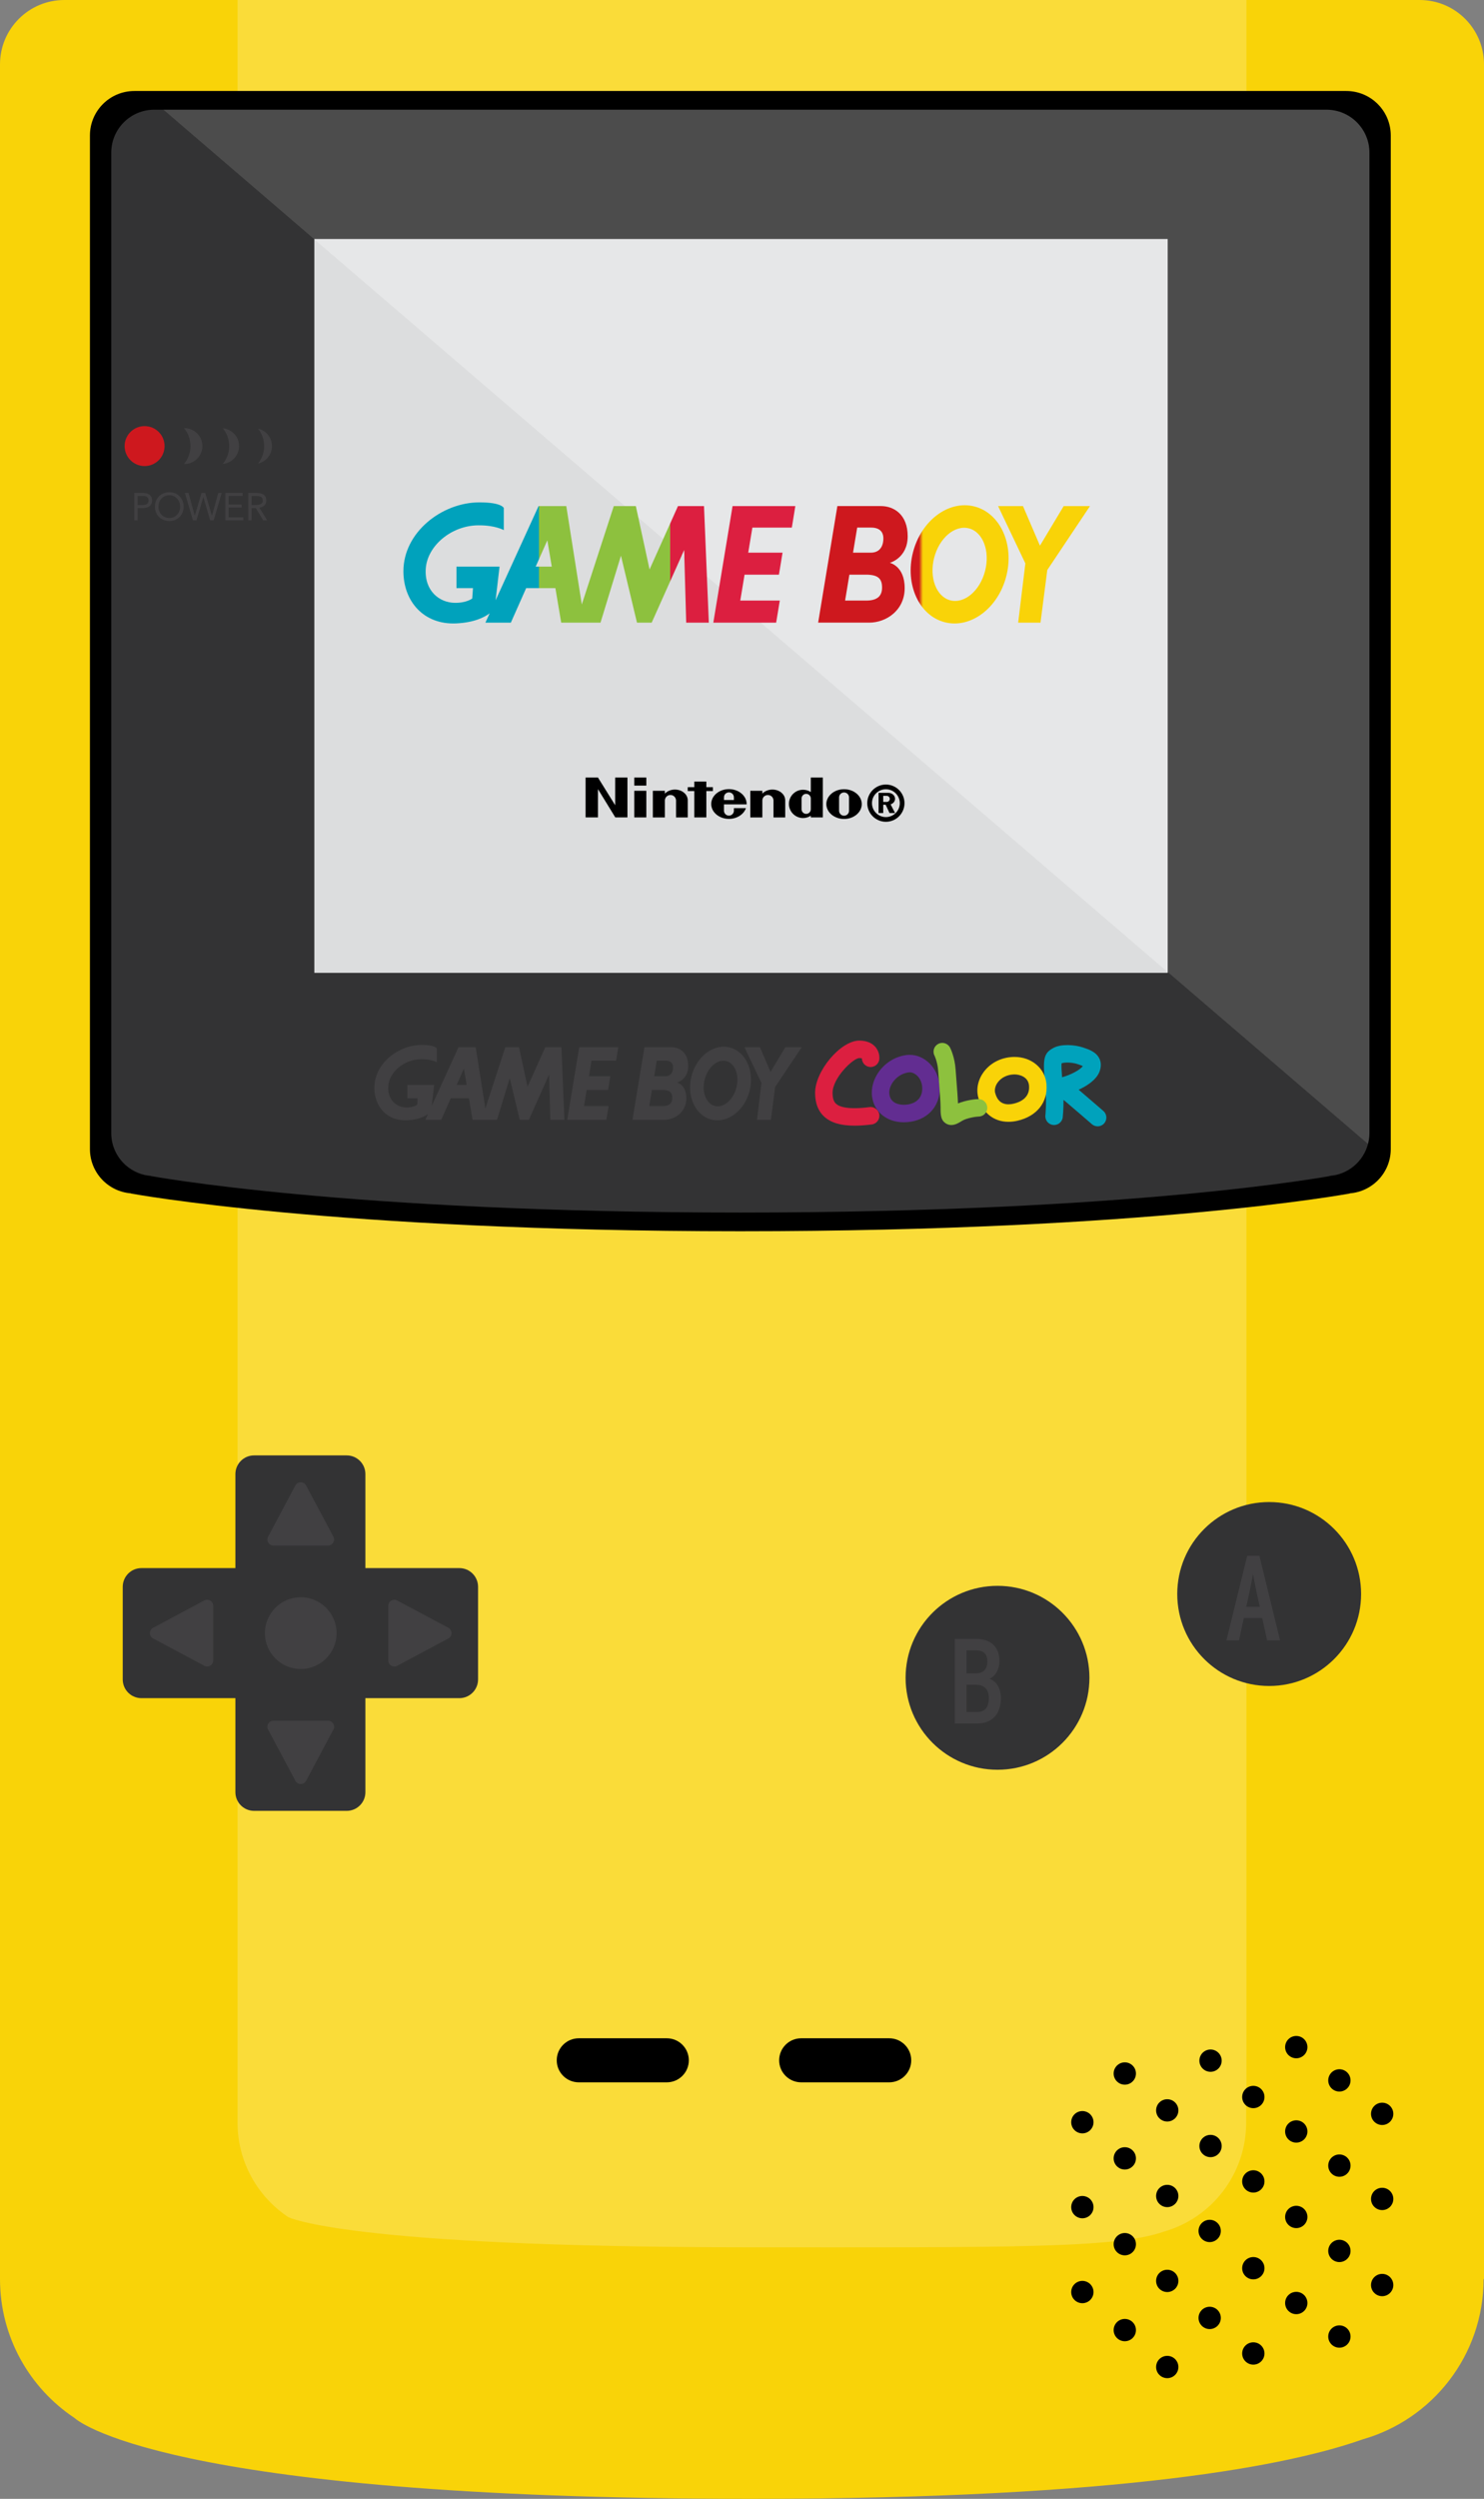 <?xml version="1.0" encoding="utf-8"?>
<!-- Generator: Adobe Illustrator 15.1.0, SVG Export Plug-In . SVG Version: 6.00 Build 0)  -->
<!DOCTYPE svg PUBLIC "-//W3C//DTD SVG 1.0//EN" "http://www.w3.org/TR/2001/REC-SVG-20010904/DTD/svg10.dtd">
<svg version="1.0" id="Layer_1" xmlns="http://www.w3.org/2000/svg" xmlns:xlink="http://www.w3.org/1999/xlink" x="0px" y="0px"
	 width="216.225px" height="363.927px" viewBox="0 0 216.225 363.927" enable-background="new 0 0 216.225 363.927"
	 xml:space="preserve">
<rect x="0" y="0" width="216.225" height="363.927" fill="#808080" stroke="none"/>
<g>
	<path fill="#F9D308" d="M216.225,9.372c0-5.176-4.196-9.372-9.372-9.372H9.372C4.196,0,0,4.196,0,9.372v322.546l0,0l0,0
		c0,8.45,4.32,15.889,10.868,20.237l-0.001,0.001c0,0,12.143,11.771,98.648,11.771c54.448,0,78.611-4.978,89.045-8.667
		c10.162-2.899,17.605-12.249,17.605-23.342l0,0h0.059V9.372z"/>
	<path opacity="0.2" fill="#FFFFFF" d="M181.612,0h-147v309.135l0,0l0,0c0,5.744,2.937,10.802,7.389,13.758L42,322.894
		c0,0,8.255,4.395,67.066,4.395c37.016,0,53.443,0.224,60.536-2.285c6.91-1.972,11.97-8.326,11.97-15.868v-3.607h0.04V0z"/>
	<circle fill="#333334" cx="145.342" cy="244.352" r="13.393"/>
	<circle fill="#333334" cx="184.924" cy="232.15" r="13.393"/>
	<path fill="#333334" d="M66.93,228.375H53.24v-13.689c0-1.505-1.22-2.725-2.725-2.725H37.023c-1.504,0-2.725,1.22-2.725,2.725
		v13.689h-13.69c-1.505,0-2.725,1.221-2.725,2.726v13.491c0,1.505,1.22,2.725,2.725,2.725h13.69v13.69
		c0,1.505,1.22,2.725,2.725,2.725h13.492c1.504,0,2.725-1.22,2.725-2.725v-13.69h13.69c1.505,0,2.725-1.22,2.725-2.725v-13.491
		C69.655,229.596,68.435,228.375,66.93,228.375z"/>
	<path d="M97.157,296.853h-12.83c-1.771,0-3.208,1.437-3.208,3.208s1.436,3.207,3.208,3.207h12.83c1.771,0,3.208-1.436,3.208-3.207
		S98.929,296.853,97.157,296.853z"/>
	<path d="M129.563,296.853h-12.83c-1.771,0-3.207,1.437-3.207,3.208s1.436,3.207,3.207,3.207h12.83c1.771,0,3.208-1.436,3.208-3.207
		S131.335,296.853,129.563,296.853z"/>
	<circle fill="#414042" cx="43.819" cy="237.847" r="5.224"/>
	<path fill="#414042" d="M48.627,251.792l-0.002-0.003c0.034-0.095,0.056-0.195,0.056-0.301c0-0.493-0.4-0.894-0.893-0.894h-7.937
		c-0.493,0-0.893,0.4-0.893,0.894c0,0.119,0.024,0.232,0.067,0.337l0,0.001l0.001,0.003c0.023,0.056,0.052,0.109,0.085,0.158
		l3.885,7.285c0.135,0.322,0.453,0.549,0.824,0.549c0.349,0,0.648-0.202,0.795-0.495h0.001l3.899-7.323
		c0.043-0.061,0.078-0.126,0.104-0.195L48.627,251.792z"/>
	<path fill="#414042" d="M39.011,223.901l0.002,0.003c-0.034,0.095-0.056,0.195-0.056,0.301c0,0.494,0.4,0.894,0.893,0.894h7.937
		c0.493,0,0.893-0.399,0.893-0.894c0-0.118-0.024-0.232-0.067-0.336l0-0.001l-0.001-0.003c-0.023-0.056-0.052-0.109-0.085-0.159
		l-3.885-7.284c-0.135-0.322-0.453-0.55-0.824-0.55c-0.349,0-0.648,0.203-0.795,0.495h-0.001l-3.899,7.323
		c-0.043,0.061-0.078,0.126-0.104,0.196L39.011,223.901z"/>
	<path fill="#414042" d="M57.765,233.039l-0.003,0.002c-0.095-0.034-0.195-0.056-0.302-0.056c-0.493,0-0.893,0.4-0.893,0.893v7.938
		c0,0.493,0.4,0.893,0.893,0.893c0.12,0,0.233-0.024,0.337-0.067l0,0.001l0.003-0.001c0.056-0.023,0.109-0.052,0.159-0.085
		l7.285-3.886c0.322-0.135,0.549-0.452,0.549-0.823c0-0.349-0.203-0.648-0.495-0.795v-0.001l-7.323-3.899
		c-0.061-0.043-0.126-0.077-0.196-0.104L57.765,233.039z"/>
	<path fill="#414042" d="M29.874,242.655l0.003-0.003c0.094,0.034,0.195,0.056,0.301,0.056c0.493,0,0.893-0.399,0.893-0.893v-7.938
		c0-0.492-0.4-0.893-0.893-0.893c-0.119,0-0.233,0.024-0.337,0.066h0l-0.003,0.001c-0.056,0.023-0.109,0.052-0.159,0.086
		l-7.285,3.884c-0.322,0.136-0.548,0.453-0.548,0.824c0,0.35,0.202,0.648,0.494,0.795v0.001l7.323,3.899
		c0.061,0.043,0.126,0.078,0.196,0.105L29.874,242.655z"/>
	<g>
		<path fill="#414042" d="M142.388,251.008h-3.274v-12.321h3.098c1.954,0,3.415,0.968,3.415,3.257c0,1.003-0.457,2.094-1.443,2.552
			c1.039,0.37,1.654,1.461,1.654,2.799C145.837,249.758,144.429,251.008,142.388,251.008z M142.264,240.36h-1.443v3.344h1.408
			c0.916,0,1.637-0.528,1.637-1.707C143.865,240.782,143.197,240.36,142.264,240.36z M142.193,245.359h-1.373v3.977h1.55
			c1.038,0,1.707-0.563,1.707-2.041C144.077,245.921,143.268,245.359,142.193,245.359z"/>
	</g>
	<g>
		<path fill="#414042" d="M184.629,238.906l-0.722-3.257h-2.676l-0.704,3.257h-1.83l3.027-12.321h1.778l3.01,12.321H184.629z
			 M183.098,231.935c-0.176-0.81-0.44-2.235-0.528-2.693c-0.088,0.458-0.352,1.866-0.527,2.693l-0.458,2.077h1.972L183.098,231.935z
			"/>
	</g>
	<path d="M196.163,13.253H19.58c-3.577,0-6.477,2.9-6.477,6.477v147.615c0,3.41,2.637,6.198,5.981,6.452v0.025
		c0,0,29.429,5.494,88.787,5.494s88.788-5.494,88.788-5.494v-0.025c3.344-0.254,5.981-3.042,5.981-6.452V19.73
		C202.641,16.153,199.74,13.253,196.163,13.253z"/>
	<path fill="#333334" d="M23.796,15.976h-1.321c-3.459,0-6.265,2.805-6.265,6.265v142.775c0,3.298,2.551,5.995,5.785,6.24v0.024
		c0,0,28.465,5.313,85.876,5.313c57.412,0,85.875-5.313,85.875-5.313v-0.024c2.691-0.204,4.903-2.107,5.572-4.638L23.796,15.976z"/>
	<rect x="45.802" y="34.809" fill="#DCDDDE" width="124.335" height="106.876"/>
	<g>
		<path fill="#414042" d="M19.58,71.789h1.185c0.184,0,0.36,0.018,0.527,0.054s0.316,0.096,0.446,0.18
			c0.13,0.085,0.233,0.198,0.311,0.339c0.077,0.141,0.115,0.315,0.115,0.521c0,0.218-0.042,0.399-0.124,0.542
			c-0.083,0.143-0.189,0.256-0.319,0.339c-0.129,0.083-0.271,0.141-0.426,0.175c-0.154,0.034-0.301,0.051-0.44,0.051h-0.801v1.794
			H19.58V71.789z M20.054,73.549h0.801c0.237,0,0.43-0.054,0.578-0.161c0.148-0.107,0.223-0.273,0.223-0.499
			s-0.074-0.392-0.223-0.499c-0.148-0.107-0.341-0.161-0.578-0.161h-0.801V73.549z"/>
		<path fill="#414042" d="M24.668,75.884c-0.305,0-0.583-0.052-0.837-0.158c-0.254-0.105-0.474-0.251-0.66-0.437
			c-0.186-0.186-0.331-0.408-0.435-0.666c-0.104-0.257-0.155-0.537-0.155-0.837s0.051-0.58,0.155-0.838
			c0.104-0.257,0.249-0.479,0.435-0.666c0.187-0.186,0.406-0.332,0.66-0.438c0.254-0.105,0.533-0.158,0.837-0.158
			s0.584,0.053,0.838,0.158c0.254,0.105,0.474,0.251,0.66,0.438s0.331,0.408,0.434,0.666c0.104,0.258,0.155,0.537,0.155,0.838
			s-0.052,0.58-0.155,0.837c-0.104,0.258-0.248,0.48-0.434,0.666s-0.406,0.332-0.66,0.437
			C25.252,75.832,24.973,75.884,24.668,75.884z M24.668,75.444c0.233,0,0.447-0.043,0.64-0.129c0.194-0.087,0.36-0.205,0.5-0.355
			s0.248-0.326,0.325-0.527s0.115-0.417,0.115-0.646s-0.038-0.444-0.115-0.646c-0.077-0.201-0.186-0.377-0.325-0.527
			s-0.306-0.269-0.5-0.355c-0.193-0.086-0.407-0.13-0.64-0.13c-0.233,0-0.446,0.043-0.64,0.13s-0.36,0.205-0.499,0.355
			s-0.247,0.326-0.324,0.527c-0.077,0.202-0.116,0.417-0.116,0.646s0.039,0.445,0.116,0.646s0.185,0.377,0.324,0.527
			s0.305,0.269,0.499,0.355C24.222,75.401,24.435,75.444,24.668,75.444z"/>
		<path fill="#414042" d="M26.941,71.789h0.524l0.909,3.317h0.011l0.981-3.317h0.53l0.976,3.317h0.011l0.925-3.317h0.497
			l-1.173,3.994H30.62l-0.987-3.385h-0.011l-0.993,3.385h-0.519L26.941,71.789z"/>
		<path fill="#414042" d="M32.836,71.789h2.51v0.44h-2.036v1.252h1.901v0.44h-1.901v1.421h2.138v0.44h-2.612V71.789z"/>
		<path fill="#414042" d="M36.182,71.789h1.021c0.192,0,0.382,0.011,0.572,0.034s0.36,0.072,0.511,0.147s0.272,0.185,0.367,0.33
			c0.094,0.145,0.141,0.341,0.141,0.589c0,0.293-0.088,0.53-0.265,0.711c-0.177,0.181-0.421,0.295-0.733,0.344l1.134,1.839h-0.581
			l-1.083-1.794h-0.609v1.794h-0.474V71.789z M36.656,73.549h0.423c0.131,0,0.268-0.004,0.409-0.011
			c0.141-0.008,0.271-0.032,0.389-0.074c0.119-0.041,0.216-0.106,0.293-0.194s0.116-0.215,0.116-0.381
			c0-0.143-0.028-0.258-0.084-0.344c-0.057-0.086-0.131-0.153-0.223-0.2c-0.092-0.047-0.195-0.078-0.31-0.093
			c-0.115-0.015-0.23-0.023-0.347-0.023h-0.666V73.549z"/>
	</g>
	<circle fill="#CE181E" cx="21.068" cy="64.967" r="2.91"/>
	<path fill="#414042" d="M37.592,62.421c0.559,0.698,0.894,1.583,0.894,2.546s-0.335,1.848-0.894,2.546
		c1.165-0.263,2.035-1.302,2.035-2.546C39.626,63.723,38.756,62.684,37.592,62.421z"/>
	<path fill="#414042" d="M32.458,62.367c0.584,0.707,0.935,1.612,0.935,2.6s-0.351,1.894-0.935,2.6
		c1.331-0.121,2.374-1.238,2.374-2.6S33.789,62.487,32.458,62.367z"/>
	<path fill="#414042" d="M26.879,62.354c-0.022,0-0.044,0.003-0.067,0.003c0.589,0.708,0.943,1.617,0.943,2.609
		s-0.354,1.901-0.943,2.609c0.022,0,0.044,0.003,0.067,0.003c1.442,0,2.612-1.169,2.612-2.612S28.322,62.354,26.879,62.354z"/>
	<g>
		<polygon fill="#414042" points="82.649,163.086 88.347,163.086 88.677,161.086 85.093,161.086 85.482,158.739 88.599,158.739 
			88.928,156.743 85.813,156.743 86.19,154.469 89.77,154.469 90.086,152.521 84.393,152.521 		"/>
		<path fill="#414042" d="M79.443,152.521l-2.577,5.746l-1.244-5.746h-2l-2.901,8.92l-1.407-8.92H66.8l-3.896,8.54l0.358-3.052
			h-3.907v1.949h1.497l-0.067,0.939c0,0-0.51,0.414-1.6,0.394c-1.388-0.025-2.738-1.088-2.616-3.077
			c0.128-2.078,2.308-3.924,4.745-3.95c1.574-0.017,2.333,0.436,2.333,0.436v-2c0,0-0.154-0.517-2.206-0.517
			c-3.427,0-6.896,2.729-6.898,6.236c-0.002,2.744,1.847,4.873,4.788,4.736c1.619-0.075,2.548-0.547,3.034-0.913l-0.385,0.844h2.308
			l1.387-3.129h2.651l0.527,3.129h1.333h0.795h1.436l1.854-6.069l1.454,6.069h1.333l2.945-6.583l0.184,6.583h2.052l-0.436-10.566
			H79.443z M66.539,158.008l1.057-2.385l0.401,2.385H66.539z"/>
		<path fill="#414042" d="M106.337,152.557c-2.336-0.601-4.833,1.26-5.58,4.158c-0.745,2.897,0.544,5.733,2.88,6.334
			c2.334,0.601,4.833-1.26,5.579-4.158C109.961,155.994,108.672,153.159,106.337,152.557z M107.296,158.397
			c-0.463,1.802-1.874,2.997-3.149,2.668s-1.934-2.055-1.471-3.857c0.465-1.802,1.875-2.997,3.15-2.668
			C107.101,154.869,107.76,156.596,107.296,158.397z"/>
		<polygon fill="#414042" points="114.424,152.521 112.271,156.11 110.731,152.521 108.474,152.521 110.947,157.718 
			110.295,163.086 112.321,163.086 112.937,158.316 116.809,152.521 		"/>
		<path fill="#414042" d="M100.275,155.255c0-1.983-1.264-2.735-2.427-2.735h-3.949l-1.744,10.566h4.633
			c1.539,0,3.214-1.112,3.214-3.129c0-2.017-1.351-2.291-1.351-2.291S100.275,157.239,100.275,155.255z M96.959,154.469
			c0.717,0,1.129,0.342,1.112,1.026c-0.019,0.77-0.411,1.248-1.129,1.248h-1.623l0.377-2.274H96.959z M94.988,158.739h1.664
			c0.991,0.039,1.299,0.415,1.299,1.167c0,0.701-0.352,1.18-1.441,1.18h-1.911L94.988,158.739z"/>
	</g>
	<g>
		<path fill="#00A2BC" d="M159.927,164.036c-0.295,0-0.592-0.102-0.832-0.311c-0.03-0.025-3.002-2.598-3.889-3.339
			c-0.085-0.071-0.168-0.136-0.248-0.195c0.009,1.446-0.104,2.463-0.111,2.524c-0.079,0.698-0.711,1.201-1.408,1.122
			c-0.698-0.079-1.2-0.709-1.122-1.408l0,0c0.002-0.02,0.213-1.953-0.002-4.193c-0.361-3.772-0.393-4.792,1.146-5.602l0.041-0.022
			c1.124-0.595,3.057-0.473,4.304-0.056c0.854,0.285,1.917,0.641,2.385,1.623c0.185,0.388,0.338,1.03,0.017,1.88
			c-0.438,1.164-1.755,2.058-3.043,2.646c1.129,0.958,3.487,2.999,3.598,3.094c0.531,0.46,0.59,1.265,0.129,1.796
			C160.639,163.887,160.284,164.036,159.927,164.036z M154.668,154.876c-0.035,0.396,0.019,1.254,0.081,2.01
			c1.208-0.31,2.684-1.097,3.022-1.625c-0.23-0.108-0.592-0.229-0.772-0.29c-0.905-0.302-2.037-0.251-2.307-0.108L154.668,154.876z"
			/>
		<path fill="#DC1F40" d="M124.515,163.94c-1.987,0-3.4-0.415-4.363-1.262c-0.922-0.812-1.388-1.995-1.388-3.517
			c0-3.201,3.73-7.611,6.438-7.611c1.255,0,1.955,0.487,2.32,0.896c0.679,0.759,0.617,1.649,0.599,1.82
			c-0.078,0.699-0.707,1.204-1.407,1.125c-0.646-0.072-1.125-0.617-1.132-1.252c-0.069-0.02-0.193-0.042-0.38-0.042
			c-0.876,0-3.893,2.875-3.893,5.065c0,1.024,0.3,1.407,0.524,1.605c0.493,0.434,1.737,0.868,4.863,0.471
			c0.694-0.089,1.335,0.405,1.424,1.102c0.089,0.698-0.404,1.335-1.103,1.424C126.098,163.881,125.266,163.94,124.515,163.94z"/>
		<path fill="#622D91" d="M131.684,163.447c-2.449,0-4.305-1.492-4.617-3.711c-0.179-1.267,0.219-2.649,1.092-3.793
			c0.961-1.259,2.387-2.093,3.912-2.288c0.155-0.02,0.312-0.03,0.47-0.03c2.207,0,4.12,1.918,4.355,4.369
			c0.265,2.763-1.414,4.92-4.177,5.369C132.371,163.418,132.022,163.447,131.684,163.447z M132.54,156.171
			c-0.05,0-0.099,0.002-0.146,0.009c-0.854,0.109-1.66,0.585-2.211,1.307c-0.462,0.605-0.679,1.295-0.595,1.893
			c0.193,1.371,1.53,1.519,2.096,1.519c0.203,0,0.414-0.017,0.627-0.052c1.418-0.23,2.184-1.206,2.05-2.611
			C134.237,156.96,133.32,156.171,132.54,156.171z"/>
		<path fill="#F9D308" d="M146.936,163.377c-2.152,0-3.793-1.318-4.391-3.525c-0.335-1.236-0.049-2.595,0.783-3.728
			c0.975-1.324,2.535-2.122,4.283-2.189c0.07-0.003,0.14-0.004,0.209-0.004c2.49,0,4.448,1.658,4.653,3.943
			c0.236,2.638-1.375,4.686-4.206,5.344C147.812,163.324,147.365,163.377,146.936,163.377z M147.82,156.478
			c-0.037,0-0.074,0.001-0.111,0.002c-0.969,0.037-1.817,0.458-2.328,1.153c-0.366,0.496-0.507,1.077-0.377,1.554
			c0.295,1.091,0.945,1.644,1.932,1.644c0.235,0,0.49-0.031,0.755-0.093c0.909-0.211,2.408-0.834,2.246-2.635
			C149.821,156.82,148.552,156.478,147.82,156.478z"/>
		<path fill="#8DC13E" d="M138.608,163.847c-0.234,0-0.476-0.053-0.716-0.187c-0.846-0.468-0.846-1.335-0.846-2.433
			c0-0.754-0.12-2.29-0.226-3.645c-0.045-0.577-0.089-1.133-0.121-1.611c-0.093-1.329-0.532-2.223-0.537-2.231
			c-0.322-0.625-0.076-1.39,0.55-1.712c0.623-0.323,1.394-0.074,1.717,0.55c0.069,0.135,0.684,1.368,0.811,3.219
			c0.033,0.472,0.075,1.02,0.119,1.589c0.094,1.203,0.19,2.438,0.223,3.316c1.168-0.475,2.534-0.634,2.996-0.634
			c0.703,0,1.273,0.57,1.273,1.273s-0.57,1.273-1.273,1.273c-0.327,0-1.725,0.2-2.427,0.639
			C139.75,163.504,139.2,163.847,138.608,163.847z"/>
	</g>
	<path opacity="0.3" fill="#FFFFFF" d="M199.533,165.015V22.24c0-3.46-2.806-6.265-6.266-6.265H23.796l175.523,150.642
		C199.455,166.105,199.533,165.57,199.533,165.015z"/>
	<g>
		<circle cx="157.705" cy="309.076" r="1.625"/>
		<circle cx="170.072" cy="307.352" r="1.624"/>
		<circle cx="182.614" cy="305.405" r="1.625"/>
		<circle cx="195.155" cy="302.987" r="1.625"/>
		<circle cx="163.888" cy="314.341" r="1.625"/>
		<circle cx="176.38" cy="312.543" r="1.624"/>
		<circle cx="188.872" cy="310.423" r="1.625"/>
		<circle cx="163.888" cy="301.983" r="1.625"/>
		<circle cx="176.38" cy="300.111" r="1.624"/>
		<circle cx="188.872" cy="298.139" r="1.625"/>
		<circle cx="201.388" cy="307.856" r="1.625"/>
		<circle cx="157.705" cy="321.443" r="1.625"/>
		<circle cx="170.072" cy="319.819" r="1.624"/>
		<circle cx="182.614" cy="317.699" r="1.625"/>
		<circle cx="195.155" cy="315.396" r="1.625"/>
		<circle cx="163.888" cy="326.84" r="1.625"/>
		<circle cx="176.255" cy="324.912" r="1.625"/>
		<circle cx="188.872" cy="322.873" r="1.625"/>
		<circle cx="201.388" cy="320.249" r="1.625"/>
		<circle cx="157.705" cy="333.81" r="1.625"/>
		<circle cx="170.072" cy="332.186" r="1.624"/>
		<circle cx="182.614" cy="330.338" r="1.625"/>
		<circle cx="195.155" cy="327.821" r="1.625"/>
		<circle cx="163.888" cy="339.35" r="1.625"/>
		<circle cx="176.255" cy="337.577" r="1.625"/>
		<circle cx="188.872" cy="335.407" r="1.625"/>
		<circle cx="201.388" cy="332.79" r="1.625"/>
		<circle cx="170.072" cy="344.728" r="1.624"/>
		<circle cx="182.614" cy="342.756" r="1.625"/>
		<circle cx="195.155" cy="340.289" r="1.625"/>
	</g>
</g>
<g>
	<g>
		<linearGradient id="SVGID_1_" gradientUnits="userSpaceOnUse" x1="59.513" y1="82.191" x2="156.502" y2="82.191">
			<stop  offset="0.196" style="stop-color:#00A2BC"/>
			<stop  offset="0.196" style="stop-color:#8DC13E"/>
			<stop  offset="0.393" style="stop-color:#8DC13E"/>
			<stop  offset="0.393" style="stop-color:#DC1F40"/>
			<stop  offset="0.583" style="stop-color:#DC1F40"/>
			<stop  offset="0.614" style="stop-color:#CE181E"/>
			<stop  offset="0.767" style="stop-color:#CE181E"/>
			<stop  offset="0.773" style="stop-color:#F9D308"/>
		</linearGradient>
		<polygon fill="url(#SVGID_1_)" points="103.935,90.679 113.089,90.679 113.62,87.465 107.861,87.465 108.487,83.695 
			113.493,83.695 114.022,80.488 109.019,80.488 109.625,76.835 115.374,76.835 115.884,73.704 106.737,73.704 		"/>
		<linearGradient id="SVGID_2_" gradientUnits="userSpaceOnUse" x1="59.513" y1="81.981" x2="156.502" y2="81.981">
			<stop  offset="0.196" style="stop-color:#00A2BC"/>
			<stop  offset="0.196" style="stop-color:#8DC13E"/>
			<stop  offset="0.393" style="stop-color:#8DC13E"/>
			<stop  offset="0.393" style="stop-color:#DC1F40"/>
			<stop  offset="0.583" style="stop-color:#DC1F40"/>
			<stop  offset="0.614" style="stop-color:#CE181E"/>
			<stop  offset="0.767" style="stop-color:#CE181E"/>
			<stop  offset="0.773" style="stop-color:#F9D308"/>
		</linearGradient>
		<path fill="url(#SVGID_2_)" d="M98.785,73.704l-4.141,9.231l-1.999-9.231h-3.213l-4.661,14.331L82.51,73.704h-4.039l-6.26,13.72
			l0.574-4.903H66.51v3.132h2.404l-0.108,1.509c0,0-0.82,0.665-2.571,0.633c-2.231-0.041-4.399-1.747-4.203-4.944
			c0.206-3.337,3.708-6.304,7.623-6.345c2.528-0.027,3.75,0.701,3.75,0.701v-3.214c0,0-0.247-0.83-3.543-0.83
			c-5.507,0-11.079,4.385-11.083,10.018c-0.003,4.408,2.967,7.83,7.691,7.609c2.602-0.121,4.094-0.879,4.875-1.466l-0.619,1.355
			h3.708l2.229-5.026h4.259l0.847,5.026h2.143h1.277h2.307l2.98-9.751l2.335,9.751h2.143l4.732-10.576l0.295,10.576h3.296
			l-0.701-16.975H98.785z M78.051,82.521l1.699-3.832l0.645,3.832H78.051z"/>
		<linearGradient id="SVGID_3_" gradientUnits="userSpaceOnUse" x1="59.511" y1="82.191" x2="156.502" y2="82.191">
			<stop  offset="0.196" style="stop-color:#00A2BC"/>
			<stop  offset="0.196" style="stop-color:#8DC13E"/>
			<stop  offset="0.393" style="stop-color:#8DC13E"/>
			<stop  offset="0.393" style="stop-color:#DC1F40"/>
			<stop  offset="0.583" style="stop-color:#DC1F40"/>
			<stop  offset="0.614" style="stop-color:#CE181E"/>
			<stop  offset="0.767" style="stop-color:#CE181E"/>
			<stop  offset="0.773" style="stop-color:#F9D308"/>
		</linearGradient>
		<path fill="url(#SVGID_3_)" d="M141.991,73.763c-3.752-0.965-7.764,2.024-8.965,6.68c-1.195,4.655,0.875,9.211,4.627,10.177
			c3.752,0.965,7.766-2.024,8.963-6.68C147.815,79.285,145.743,74.729,141.991,73.763z M143.532,83.146
			c-0.744,2.895-3.01,4.814-5.059,4.287c-2.049-0.528-3.107-3.302-2.363-6.197c0.746-2.895,3.012-4.814,5.061-4.287
			C143.22,77.478,144.278,80.251,143.532,83.146z"/>
		<linearGradient id="SVGID_4_" gradientUnits="userSpaceOnUse" x1="59.5" y1="82.191" x2="156.502" y2="82.191">
			<stop  offset="0.196" style="stop-color:#00A2BC"/>
			<stop  offset="0.196" style="stop-color:#8DC13E"/>
			<stop  offset="0.393" style="stop-color:#8DC13E"/>
			<stop  offset="0.393" style="stop-color:#DC1F40"/>
			<stop  offset="0.583" style="stop-color:#DC1F40"/>
			<stop  offset="0.614" style="stop-color:#CE181E"/>
			<stop  offset="0.767" style="stop-color:#CE181E"/>
			<stop  offset="0.773" style="stop-color:#F9D308"/>
		</linearGradient>
		<polygon fill="url(#SVGID_4_)" points="154.985,73.704 151.526,79.472 149.052,73.704 145.425,73.704 149.399,82.054 
			148.351,90.679 151.606,90.679 152.595,83.015 158.817,73.704 		"/>
		<linearGradient id="SVGID_5_" gradientUnits="userSpaceOnUse" x1="59.523" y1="82.191" x2="156.497" y2="82.191">
			<stop  offset="0.196" style="stop-color:#00A2BC"/>
			<stop  offset="0.196" style="stop-color:#8DC13E"/>
			<stop  offset="0.393" style="stop-color:#8DC13E"/>
			<stop  offset="0.393" style="stop-color:#DC1F40"/>
			<stop  offset="0.583" style="stop-color:#DC1F40"/>
			<stop  offset="0.614" style="stop-color:#CE181E"/>
			<stop  offset="0.767" style="stop-color:#CE181E"/>
			<stop  offset="0.773" style="stop-color:#F9D308"/>
		</linearGradient>
		<path fill="url(#SVGID_5_)" d="M132.253,78.098c0-3.186-2.031-4.395-3.898-4.395h-6.346l-2.801,16.975h7.443
			c2.473,0,5.164-1.786,5.164-5.027s-2.17-3.681-2.17-3.681S132.253,81.284,132.253,78.098z M126.925,76.835
			c1.152,0,1.812,0.549,1.787,1.647c-0.031,1.237-0.66,2.005-1.814,2.005h-2.607l0.605-3.653H126.925z M123.759,83.695h2.672
			c1.592,0.062,2.088,0.666,2.088,1.875c0,1.126-0.566,1.896-2.316,1.896h-3.068L123.759,83.695z"/>
	</g>
	<g>
		<polygon points="89.637,117.277 87.126,113.239 85.324,113.239 85.324,119.047 87.126,119.047 87.126,114.928 89.652,119.047 
			91.422,119.047 91.422,113.239 89.637,113.239 		"/>
		<rect x="92.419" y="113.239" width="1.754" height="1.174"/>
		<rect x="92.419" y="115.169" width="1.754" height="3.878"/>
		<polygon points="103.875,114.642 102.918,114.642 102.918,113.827 101.164,113.827 101.164,114.642 100.207,114.642 
			100.207,115.213 101.164,115.213 101.164,119.047 102.918,119.047 102.918,115.213 103.875,115.213 		"/>
		<path d="M98.34,114.99c-0.593,0-1.123,0.231-1.464,0.591v-0.411h-1.754v3.878h1.754v-2.503h0.002
			c0.025-0.427,0.377-0.766,0.81-0.766c0.433,0,0.786,0.339,0.81,0.766h0.003v2.503h1.706v-2.553h-0.001
			C100.173,115.66,99.351,114.99,98.34,114.99z"/>
		<path d="M112.542,114.99c-0.594,0-1.123,0.231-1.465,0.591v-0.411h-1.753v3.878h1.753v-2.503h0.002
			c0.025-0.427,0.378-0.766,0.811-0.766c0.434,0,0.785,0.339,0.811,0.766h0.002v2.503h1.707v-2.553h-0.004
			C114.374,115.66,113.552,114.99,112.542,114.99z"/>
		<path d="M122.983,114.939c-1.424,0-2.58,0.969-2.58,2.166s1.156,2.167,2.58,2.167s2.58-0.97,2.58-2.167
			S124.407,114.939,122.983,114.939z M123.708,118.076c0,0.4-0.324,0.724-0.725,0.724s-0.725-0.324-0.725-0.724v-1.941
			c0-0.399,0.324-0.724,0.725-0.724s0.725,0.325,0.725,0.724V118.076z"/>
		<path d="M106.208,114.927c-1.425,0-2.58,0.97-2.58,2.166c0,1.197,1.155,2.167,2.58,2.167c1.176,0,2.168-0.662,2.479-1.566h-1.755
			v0.37c0,0.4-0.324,0.724-0.724,0.724s-0.724-0.324-0.724-0.724v-0.917h3.302c0-0.019,0.001-0.036,0.001-0.054
			C108.788,115.897,107.633,114.927,106.208,114.927z M106.932,116.514h-1.448v-0.391c0-0.4,0.324-0.724,0.724-0.724
			s0.724,0.324,0.724,0.724V116.514z"/>
		<path d="M118.138,115.355c-0.324-0.214-0.713-0.338-1.129-0.338c-1.137,0-2.059,0.922-2.059,2.06c0,1.137,0.922,2.06,2.059,2.06
			c0.416,0,0.805-0.124,1.129-0.338v0.248h1.754v-5.808h-1.754V115.355z M118.138,117.856c0,0.373-0.301,0.674-0.674,0.674
			s-0.674-0.301-0.674-0.674v-1.566c0-0.372,0.301-0.675,0.674-0.675s0.674,0.303,0.674,0.675V117.856z"/>
		<path d="M129.077,114.26c-1.496,0-2.713,1.217-2.713,2.712s1.217,2.712,2.713,2.712c1.494,0,2.711-1.217,2.711-2.712
			S130.571,114.26,129.077,114.26z M129.077,118.999c-1.119,0-2.027-0.91-2.027-2.027c0-1.119,0.908-2.028,2.027-2.028
			c1.117,0,2.027,0.91,2.027,2.028C131.104,118.089,130.194,118.999,129.077,118.999z"/>
		<path d="M130.413,116.335c0-0.478-0.436-0.865-0.973-0.865h-1.129v0.001h-0.299v2.938h0.678V117.2h0.355l0.561,1.209h0.807
			l-0.646-1.262C130.144,117.027,130.413,116.711,130.413,116.335z M129.204,116.79h-0.514v-0.885h0.514
			c0.244,0,0.441,0.198,0.441,0.442C129.646,116.592,129.448,116.79,129.204,116.79z"/>
	</g>
</g>
</svg>
